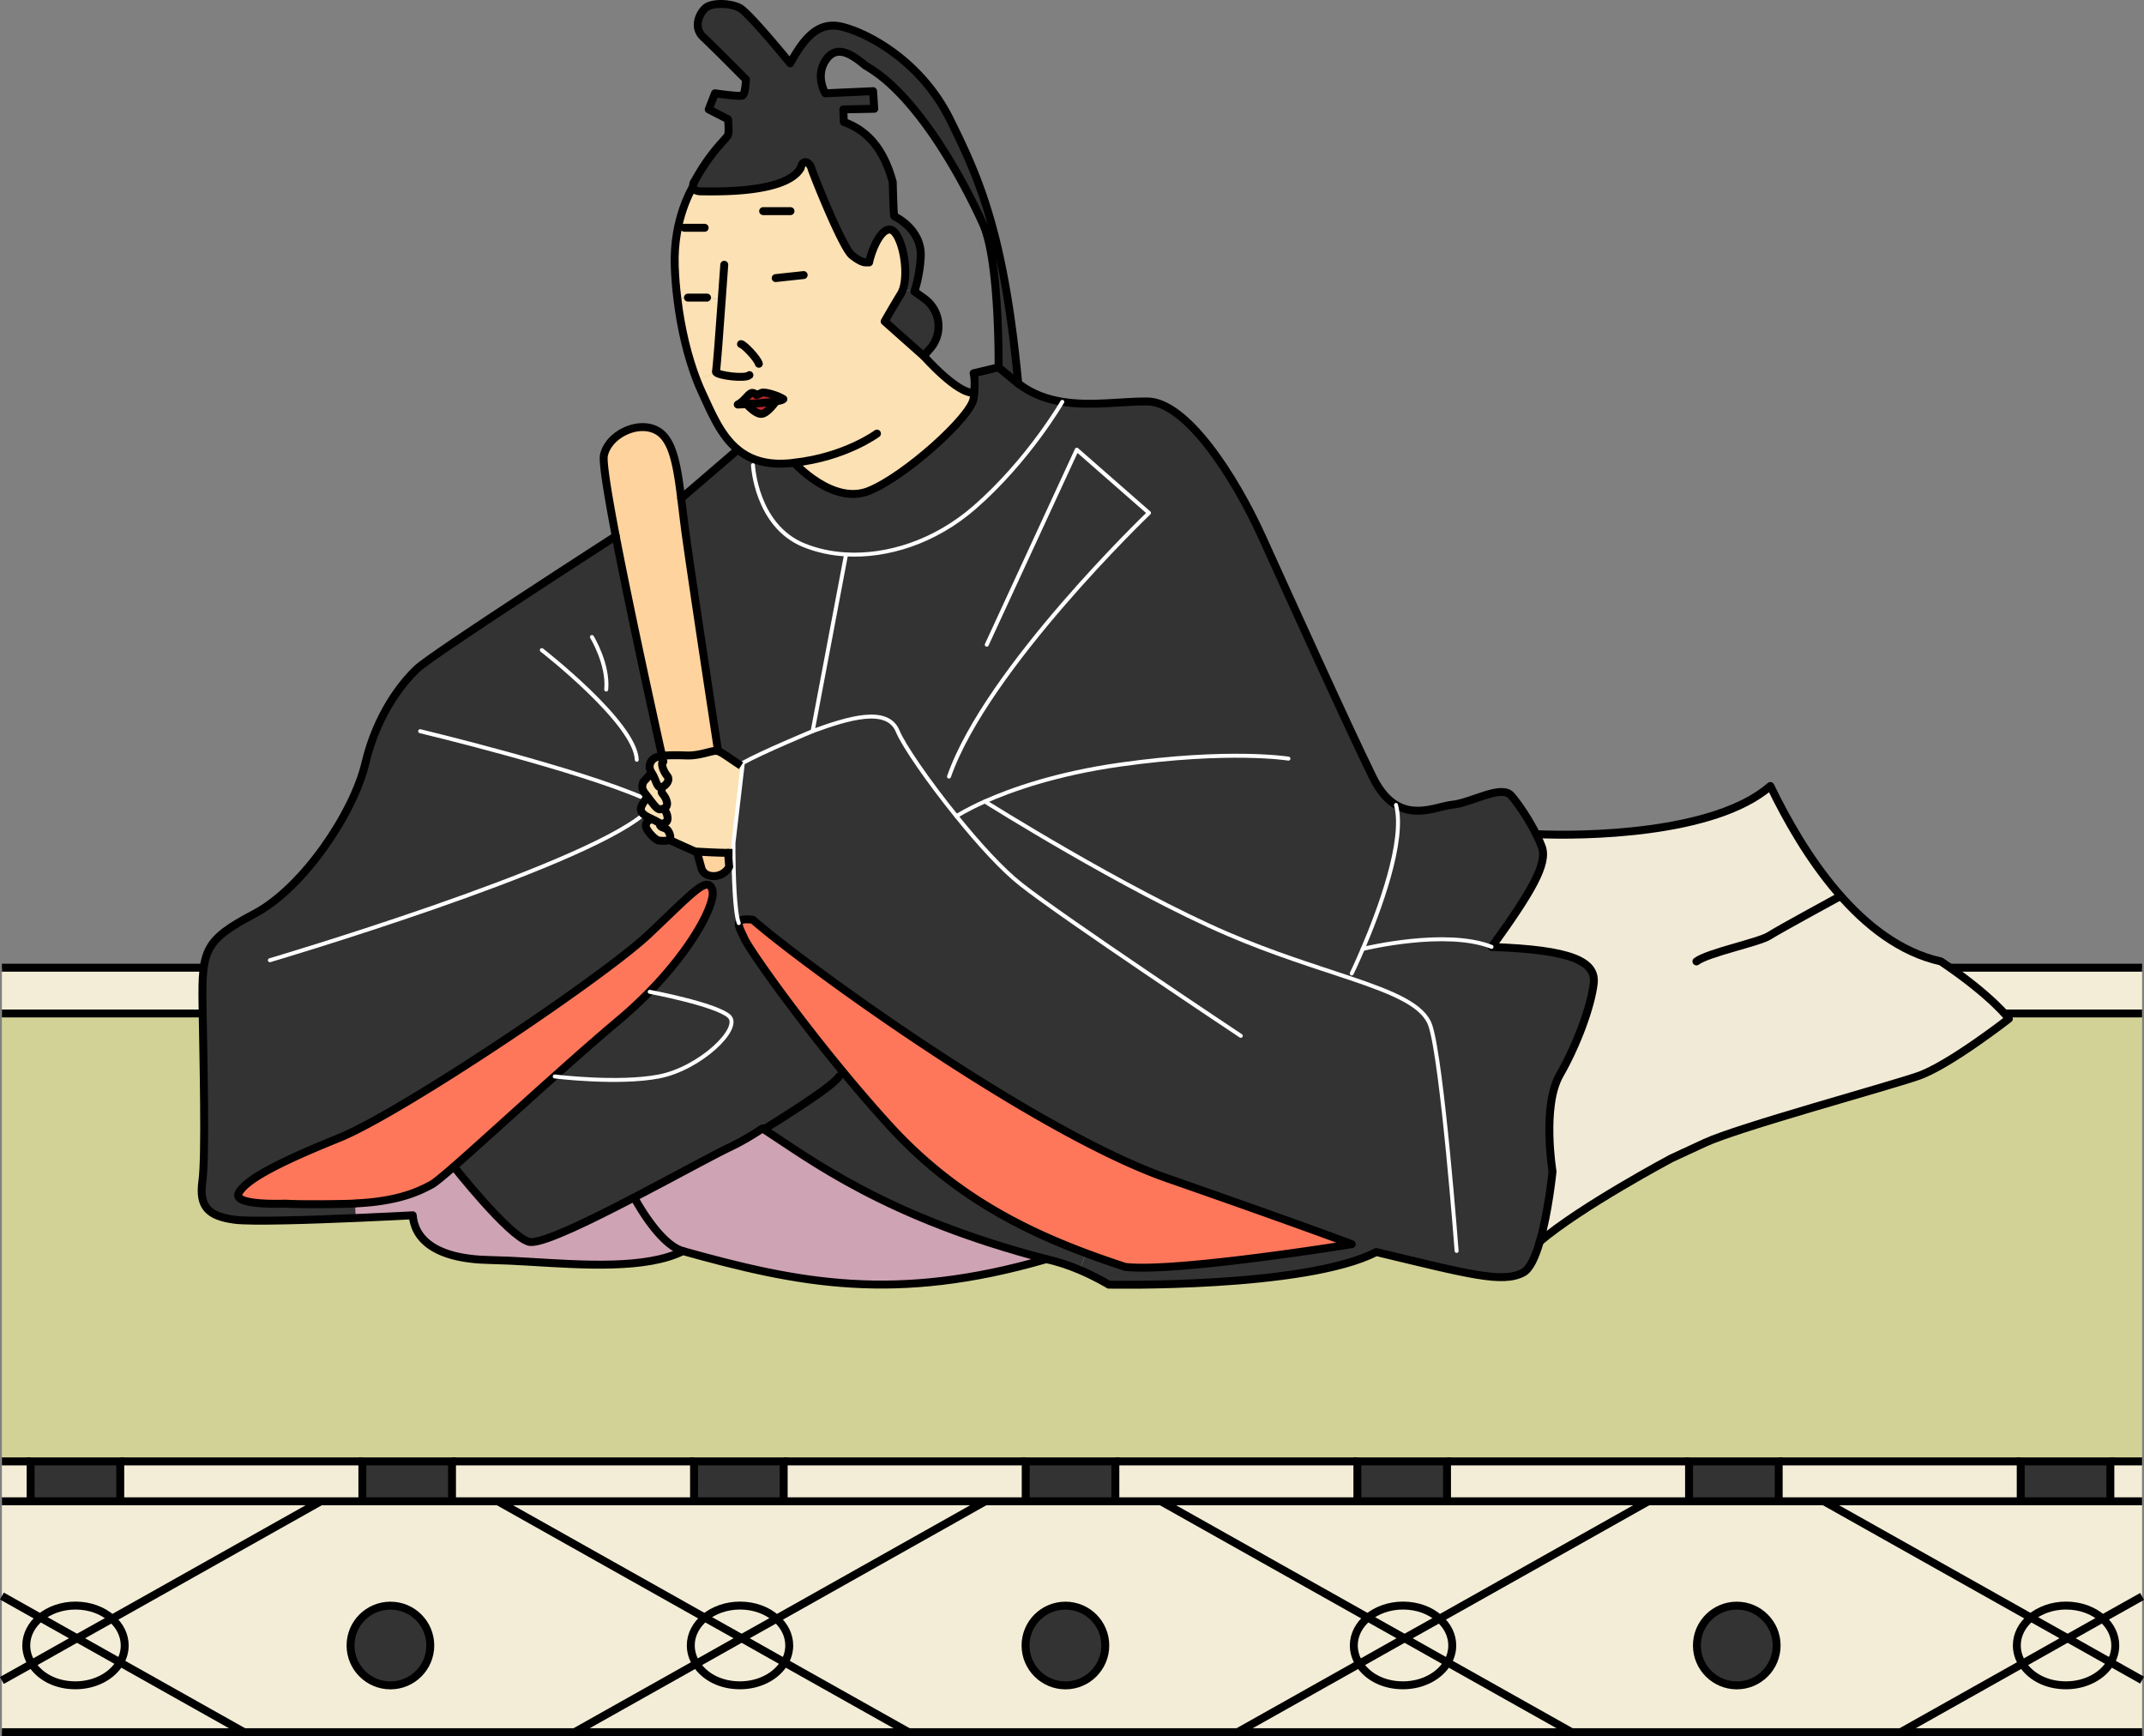 <svg xmlns="http://www.w3.org/2000/svg" viewBox="0 0 270.27 218.83"><rect x="0" y="0" width="270.27" height="218.83" fill="#808080" stroke="none"/><defs><style>.cls-1{fill:#ff775a}.cls-1,.cls-2,.cls-3,.cls-5,.cls-6,.cls-7,.cls-9{stroke-width:0}.cls-2{fill:#fce1b4}.cls-3{fill:#c1272d}.cls-10{stroke-miterlimit:10}.cls-10,.cls-11{stroke:#000}.cls-10,.cls-11,.cls-12{fill:none}.cls-5{fill:#f3edd7}.cls-11,.cls-12{stroke-linecap:round;stroke-linejoin:round}.cls-6{fill:#333}.cls-7{fill:#fed39e}.cls-12{stroke:#fff;stroke-width:.5px}.cls-9{fill:#cea3b4}</style></defs><g id="_畳" data-name="畳"><path d="M.24 184.2h3.62v5.03H.24zM270.03 211.77v6.56h-30.44l15.35-8.63c1.03 1.61 3.11 2.72 5.51 2.72s4.62-1.18 5.62-2.88l3.97 2.23Z" class="cls-5"/><path d="M270.03 201.22v10.55l-3.97-2.23c.38-.65.59-1.38.59-2.14 0-1.3-.62-2.48-1.61-3.38l4.99-2.8Z" class="cls-5"/><path d="M270.03 189.23v11.99l-4.99 2.8c-1.14-1.01-2.77-1.64-4.59-1.64s-3.31.58-4.44 1.51l-26.08-14.66h40.1ZM270.03 121.97v5.77H.24v-5.77h269.79zM266.03 184.2h3.99v5.03h-3.99zM266.65 207.4c0 .76-.21 1.49-.59 2.14l-5.42-3.05 4.39-2.47c1 .89 1.61 2.07 1.61 3.38ZM260.64 206.49l5.42 3.05c-1 1.7-3.13 2.88-5.62 2.88s-4.48-1.1-5.51-2.72l5.71-3.21Z" class="cls-5"/><path d="M254.73 184.2h11.3v5.03h-11.3z" class="cls-6"/><path d="m265.04 204.02-4.39 2.47-4.64-2.6c1.13-.93 2.7-1.51 4.44-1.51 1.82 0 3.45.63 4.59 1.64Z" class="cls-5"/><path d="m260.64 206.49-5.71 3.21c-.44-.69-.69-1.48-.69-2.31 0-1.37.68-2.6 1.77-3.51l4.64 2.6Z" class="cls-5"/><path d="m229.93 189.23 26.08 14.66c-1.09.9-1.77 2.14-1.77 3.51 0 .83.25 1.62.69 2.31l-15.35 8.63h-41.46l-15.64-8.79c.38-.65.59-1.38.59-2.14 0-1.3-.62-2.48-1.61-3.37l26.33-14.8h22.14Zm-5.96 18.17c0-2.77-2.25-5.02-5.02-5.02s-5.03 2.25-5.03 5.02 2.25 5.03 5.03 5.03 5.02-2.25 5.02-5.03ZM254.73 189.23h-30.51v-5.03h30.51v5.03z" class="cls-5"/><path d="M212.92 184.2h11.3v5.03h-11.3zM218.95 202.38c2.77 0 5.02 2.25 5.02 5.02s-2.25 5.03-5.02 5.03-5.03-2.25-5.03-5.03 2.25-5.02 5.03-5.02Z" class="cls-6"/><path d="m207.78 189.23-26.33 14.8c-1.14-1.02-2.77-1.65-4.59-1.65s-3.31.58-4.44 1.51l-26.08-14.66h61.44ZM182.41 189.23v-5.03h30.51v5.03h-30.51zM198.12 218.33H156l15.35-8.63c1.03 1.61 3.12 2.72 5.51 2.72s4.62-1.18 5.62-2.88l15.64 8.79Z" class="cls-5"/><path d="M183.07 207.4c0 .76-.21 1.49-.59 2.14l-5.42-3.05 4.39-2.47c1 .89 1.61 2.07 1.61 3.37ZM177.06 206.49l5.42 3.05c-1 1.7-3.13 2.88-5.62 2.88s-4.48-1.1-5.51-2.72l5.71-3.21Z" class="cls-5"/><path d="M171.11 184.2h11.3v5.03h-11.3z" class="cls-6"/><path d="M176.87 202.38c1.82 0 3.45.63 4.59 1.65l-4.39 2.47-4.64-2.6c1.13-.93 2.7-1.51 4.44-1.51Z" class="cls-5"/><path d="m177.06 206.49-5.71 3.21c-.44-.69-.69-1.48-.69-2.31 0-1.37.68-2.6 1.77-3.51l4.64 2.6Z" class="cls-5"/><path d="m146.35 189.23 26.08 14.66c-1.09.9-1.77 2.14-1.77 3.51 0 .83.25 1.62.69 2.31L156 218.34h-41.46l-15.64-8.79c.38-.65.59-1.38.59-2.14 0-1.3-.62-2.48-1.61-3.37l26.33-14.8h22.14Zm-7.01 18.17c0-2.77-2.25-5.02-5.02-5.02s-5.03 2.25-5.03 5.02 2.25 5.03 5.03 5.03 5.02-2.25 5.02-5.03ZM171.11 189.23H140.6v-5.03h30.51v5.03z" class="cls-5"/><path d="M129.3 184.2h11.3v5.03h-11.3zM134.32 202.38c2.77 0 5.02 2.25 5.02 5.02s-2.25 5.03-5.02 5.03-5.03-2.25-5.03-5.03 2.25-5.02 5.03-5.02Z" class="cls-6"/><path d="m124.2 189.23-26.33 14.8c-1.14-1.02-2.77-1.65-4.59-1.65s-3.31.58-4.44 1.51l-26.08-14.66h61.44ZM129.3 189.23H98.79v-5.03h30.51v5.03zM114.54 218.33H72.42l15.35-8.63c1.03 1.61 3.11 2.72 5.51 2.72s4.62-1.18 5.62-2.88l15.64 8.79Z" class="cls-5"/><path d="M99.49 207.4c0 .76-.21 1.49-.59 2.14l-5.42-3.05 4.39-2.47c1 .89 1.61 2.07 1.61 3.37Z" class="cls-5"/><path d="m93.49 206.49 5.42 3.05c-1 1.7-3.13 2.88-5.62 2.88s-4.48-1.1-5.51-2.72l5.71-3.21Z" class="cls-5"/><path d="M87.49 184.2h11.3v5.03h-11.3z" class="cls-6"/><path d="M93.29 202.38c1.82 0 3.45.63 4.59 1.65l-4.39 2.47-4.64-2.6c1.13-.93 2.7-1.51 4.44-1.51Z" class="cls-5"/><path d="m93.49 206.49-5.71 3.21c-.44-.69-.69-1.48-.69-2.31 0-1.37.68-2.6 1.77-3.51l4.64 2.6Z" class="cls-5"/><path d="m62.77 189.23 26.08 14.66c-1.09.9-1.77 2.14-1.77 3.51 0 .83.25 1.62.69 2.31l-15.35 8.63H30.77l-15.64-8.79c.38-.65.59-1.38.59-2.14 0-1.3-.62-2.48-1.61-3.37l26.33-14.8h22.33Zm-8.52 18.17c0-2.77-2.25-5.02-5.02-5.02s-5.03 2.25-5.03 5.02 2.25 5.03 5.03 5.03 5.02-2.25 5.02-5.03ZM87.49 189.23H56.98v-5.03h30.51v5.03z" class="cls-5"/><path d="M45.68 184.2h11.3v5.03h-11.3zM49.23 202.38c2.77 0 5.02 2.25 5.02 5.02s-2.25 5.03-5.02 5.03-5.03-2.25-5.03-5.03 2.25-5.02 5.03-5.02Z" class="cls-6"/><path d="M45.68 189.23H15.17v-5.03h30.51v5.03zM30.77 218.33H.24v-6.52L4 209.7c1.03 1.61 3.12 2.72 5.51 2.72s4.62-1.18 5.62-2.88l15.64 8.79ZM15.72 207.4c0 .76-.21 1.49-.59 2.14l-5.42-3.05 4.39-2.47c1 .89 1.61 2.07 1.61 3.37Z" class="cls-5"/><path d="M3.86 184.2h11.3v5.03H3.86z" class="cls-6"/><path d="m9.71 206.49 5.42 3.05c-1 1.7-3.13 2.88-5.62 2.88s-4.48-1.1-5.51-2.72l5.71-3.21Z" class="cls-5"/><path d="M9.52 202.38c1.82 0 3.45.63 4.59 1.65l-4.39 2.47-4.64-2.6c1.13-.93 2.7-1.51 4.44-1.51Z" class="cls-5"/><path d="M9.71 206.49 4 209.7c-.44-.69-.69-1.48-.69-2.31 0-1.37.68-2.6 1.77-3.51l4.64 2.6Z" class="cls-5"/><path d="m.24 201.17 4.83 2.72c-1.09.9-1.77 2.14-1.77 3.51 0 .83.25 1.62.69 2.31l-3.76 2.11v-10.64Z" class="cls-5"/><path d="M212.92 184.2H.24v-56.46H270.03v56.46h-57.11z" style="fill:#d2d296;stroke-width:0"/><path d="M.24 189.23h40.19l-26.33 14.8c-1.14-1.02-2.77-1.65-4.59-1.65s-3.31.58-4.44 1.51l-4.83-2.72v-11.94Z" class="cls-5"/><path d="M270.03 218.33H.24M.24 121.97h269.79M.24 127.74h269.79M266.03 184.2h4M224.22 184.2h30.51M182.41 184.2h30.51M140.6 184.2h30.51M98.79 184.2h30.51M56.98 184.2h30.51M15.17 184.2h30.51M.24 184.2h3.62M266.03 189.23h4M224.22 189.23h30.51M182.41 189.23h30.51M140.6 189.23h30.51M98.79 189.23H129.3M56.98 189.23H87.49M15.17 189.23h30.51M.24 189.23h3.62M72.43 218.33l15.34-8.62 5.72-3.22 4.39-2.46 26.32-14.8" class="cls-10"/><path d="m114.54 218.33-15.64-8.79-5.41-3.05-4.64-2.6-26.08-14.66M139.33 207.4c0 2.78-2.25 5.03-5.02 5.03s-5.03-2.25-5.03-5.03 2.25-5.02 5.03-5.02 5.02 2.25 5.02 5.02ZM223.96 207.4c0 2.78-2.25 5.03-5.02 5.03s-5.03-2.25-5.03-5.03 2.25-5.02 5.03-5.02 5.02 2.25 5.02 5.02Z" class="cls-10"/><path d="M97.88 204.03c1 .89 1.61 2.07 1.61 3.37 0 .76-.21 1.49-.59 2.14-1 1.7-3.13 2.88-5.62 2.88s-4.48-1.1-5.51-2.72c-.44-.69-.69-1.48-.69-2.31 0-1.37.68-2.6 1.77-3.51 1.13-.93 2.7-1.51 4.44-1.51 1.82 0 3.45.63 4.59 1.65ZM.24 211.81l3.76-2.1 5.71-3.22 4.4-2.46 26.32-14.8" class="cls-10"/><path d="m30.77 218.33-15.64-8.79-5.42-3.05-4.63-2.6-4.84-2.72" class="cls-10"/><path d="M14.11 204.03c1 .89 1.61 2.07 1.61 3.37 0 .76-.21 1.49-.59 2.14-1 1.7-3.13 2.88-5.62 2.88s-4.48-1.1-5.51-2.72c-.44-.69-.69-1.48-.69-2.31 0-1.37.68-2.6 1.77-3.51 1.13-.93 2.7-1.51 4.44-1.51 1.82 0 3.45.63 4.59 1.65ZM156.01 218.33l15.34-8.62 5.71-3.22 4.4-2.46 26.32-14.8" class="cls-10"/><path d="m198.12 218.33-15.64-8.79-5.42-3.05-4.63-2.6-26.08-14.66" class="cls-10"/><path d="M181.46 204.03c1 .89 1.61 2.07 1.61 3.37 0 .76-.21 1.49-.59 2.14-1 1.7-3.13 2.88-5.62 2.88s-4.48-1.1-5.51-2.72c-.44-.69-.69-1.48-.69-2.31 0-1.37.68-2.6 1.77-3.51 1.13-.93 2.7-1.51 4.44-1.51 1.82 0 3.45.63 4.59 1.65ZM239.59 218.33l15.34-8.62 5.71-3.22 4.4-2.47 4.99-2.8" class="cls-10"/><path d="m270.03 211.77-3.97-2.23-5.42-3.05-4.63-2.6-26.08-14.66" class="cls-10"/><path d="M265.04 204.02c1 .89 1.61 2.07 1.61 3.38 0 .76-.21 1.49-.59 2.14-1 1.7-3.13 2.88-5.62 2.88s-4.48-1.1-5.51-2.72c-.44-.69-.69-1.48-.69-2.31 0-1.37.68-2.6 1.77-3.51 1.13-.93 2.7-1.51 4.44-1.51 1.82 0 3.45.63 4.59 1.64ZM54.24 207.4c0 2.78-2.25 5.03-5.02 5.03s-5.03-2.25-5.03-5.03 2.25-5.02 5.03-5.02 5.02 2.25 5.02 5.02ZM3.86 184.2h11.3v5.03H3.86zM45.68 184.2h11.3v5.03h-11.3zM87.49 184.2h11.3v5.03h-11.3zM129.3 184.2h11.3v5.03h-11.3zM171.11 184.2h11.3v5.03h-11.3zM212.92 184.2h11.3v5.03h-11.3zM254.73 184.2h11.3v5.03h-11.3z" class="cls-10"/></g><g id="_レイヤー_2" data-name="レイヤー 2"><path d="M95.19 57.92c1.13.42 2.47.61 4.09.49.28-.02.57-.04.84-.09s4.87 5.42 9.45 3.54c4.59-1.87 12.86-9.35 13.16-11.63.04-.27.06-.52.08-.75.15-1.73-.08-2.43-.08-2.43l3.15-.75 2.48 2.05c1.7 1.31 3.59 1.97 5.53 2.28s-4.25 7.39-11.09 13.34c-4.99 4.34-10.96 6.19-16.17 5.9-1.91-.1-3.72-.5-5.34-1.17-6.02-2.48-6.39-10.08-6.39-10.08l.27-.71Z" class="cls-6"/><path d="M93 56.68c.64.52 1.35.95 2.19 1.25l-.27.71s.37 7.6 6.39 10.08c1.62.66 3.43 1.07 5.34 1.17v.04l-4.21 22.25s-6.39 2.65-8.8 4l-.04.36-.17-.02c-1.32-.85-2.39-1.67-2.91-1.84-.11-.71-3.28-21.45-4.11-27.54-.21-1.53-.37-2.97-.54-4.31L93 56.69Z" class="cls-6"/><path d="M90.27 46.91s-.03-.06-.02-.09c.09-.27.46-5.21.73-9.03l-1.86-.29h-2.41l-1.33.15c-.17-1.33-.27-2.69-.33-4.06-.23-6.09 2.31-10.07 2.31-10.07.03.31.26.6 1.08.6 1.73 0 10.6.3 12.48-2.93.3-1.35 1.2-.6 1.35 0s3.9 10 5.11 10.98c1.2.97 1.72.9 1.72.9h.45c.53-2.4 2.11-5.26 3.31-3.68 1.09 1.43 1.63 5.15.94 7.12-.08.2-.16.39-.26.55-1.06 1.73-2.03 3.45-2.03 3.45l4.91 4.36s4.35 4.93 6.37 4.61c-.02.23-.04.49-.08.75-.3 2.27-8.57 9.75-13.16 11.63-4.58 1.88-9.45-3.53-9.45-3.53-.27.04-.56.06-.84.08-1.62.12-2.96-.06-4.09-.49-.84-.3-1.55-.72-2.19-1.25-2.17-1.78-3.31-4.62-4.48-7.14-.24-.5-.46-1.04-.68-1.6l2.43-1.02Zm4.56 2.61c-.42-.04-.96 1.05-1.83 1.47l1.1-.05c.11.12 1.12 1.24 1.85 1.24.77 0 1.86-1.58 1.86-1.58.51-.09.87-.19.95-.29-.68-.45-2.39-.96-2.76-.78-.38.19-.64.27-.64.27s-.11-.22-.52-.27Z" class="cls-2"/><path d="M87.88 107.34c.65.04 2.34.14 3.89.16l.14 1.77c-.5.96-1.61 1.33-2.46 1.11-.47-.11-.86-.41-1.02-.87l-.56-2.05v-.11Z" class="cls-7"/><path d="M44.87 153.51c-5.79.25-13.29.49-15.29.22-3.38-.45-4.51-1.69-4.07-4.84.44-3.16.12-15.45.02-22.33-.11-6.88.34-8.12 6.54-11.39 6.2-3.28 12.52-12.75 13.98-18.95 1.47-6.2 4.62-10.15 6.54-11.95 1.92-1.81 25.03-16.7 25.03-16.7 1.93 10.08 5.1 24.37 5.84 27.7-.3.04-.56.11-.75.19-.7.29-1.09 1.13-.56 1.93l-1.05 1.15c-.07.35-.39.73.28 1.54.09.11.19.23.27.34 0 0-.1.11-.24.28-.26.34-.66.92-.64 1.3.02.25.14.45.36.63.27.23.66.42 1.14.64-.56-.02-.97.48-.84.98.14.5 1.12 1.62 1.64 1.69.42.05 1 .07 1.26-.09l3.24 1.46s.11 0 .29.02v.11l.55 2.05c.17.47.56.76 1.02.87l-.32 1.13c-.98 0-2.98 2.12-7.31 6.22-5.72 5.42-31.27 22.55-39.09 25.72-7.83 3.15-11.73 5.26-12.63 6.92-.9 1.65 5.87 1.35 5.87 1.35s1.95.15 7.97.02c.3 0 .58-.02.87-.03l.06 1.81Z" class="cls-6"/><path d="M81.38 100.08c-.67-.8-.35-1.18-.28-1.54l1.05-1.15c.52.8.63 1.7 1.04 1.83.05.02.12.02.19 0s.02.55.02.65.52.53.66 1.23c.09.45-.11.69-.39.8-.15.07-.33.11-.49.11-.39.03-.96-.83-1.54-1.58-.09-.11-.19-.24-.27-.34Z" class="cls-2"/><path d="M84.09 102.67c.06.24.19.82-.19 1.01-.3.15-.49.16-.69.08-.22-.09-.47-.27-.92-.48-.48-.22-.87-.42-1.14-.64-.22-.18-.34-.38-.36-.63-.03-.38.38-.95.64-1.3.14-.17.24-.28.24-.28.57.75 1.15 1.61 1.54 1.58.16 0 .34-.04.49-.11 0 0 .35.53.41.78Z" class="cls-2"/><path d="M244.67 121.18c6.47 4.36 8.57 7.22 8.57 7.22s-7.52 5.87-11.42 7.22c-3.91 1.36-22.71 6.47-26.92 8.43l-4.21 1.95s-11.42 6.08-16.61 10.51c1.1-3.77 1.61-8.86 1.61-8.86s-1.35-8.23.91-12.18c2.25-3.94 3.94-8.68 4.28-11.5.34-2.82-2.83-4.28-12.86-4.62 4.96-6.88 7.11-10.49 6.32-12.63-.18-.49-.42-1.02-.7-1.57 5.77.26 22.46.09 29.52-6.07 4.06 8.43 11.28 19.86 21.5 22.11Z" style="fill:#f1ead7;stroke-width:0"/><path d="m170.2 123.3.2-.61s.59-1.21 1.39-3.09c.38-.09 10.52-2.51 16.24-.26 10.04.34 13.2 1.8 12.86 4.62-.34 2.82-2.03 7.56-4.28 11.5-2.26 3.95-.91 12.18-.91 12.18s-.5 5.09-1.61 8.86c-.55 1.88-1.25 3.44-2.11 3.89-2.59 1.35-6.77.22-18.49-2.6-9.03 4.62-33.73 4.11-33.73 4.11s-1.54-.95-3.66-1.85l.8-2.1c1.63.61 3.28 1.18 4.93 1.72 6.31.75 28.57-2.86 28.57-2.86s-6.32-2.4-23.16-8.27c-16.84-5.87-46.01-27.07-52.34-32.62-1.25-.15-1.7.03-1.76.43-.55-1.49-.65-6.49-.67-8.85v-1.25l1.14-9.73.04-.36c2.41-1.35 8.8-4 8.8-4 4.51-1.65 9.43-3.15 10.73 0 .73 1.78 3.86 6.33 7.41 10.72.08-.06 1.27-.83 3.57-1.86 0 0 17.69 11.14 30.61 16.7 5.72 2.46 11.1 4.11 15.44 5.57Z" class="cls-6"/><path d="M194.34 106.71c.8 2.15-1.35 5.75-6.32 12.63-5.72-2.25-15.86.17-16.24.26 2.02-4.72 5.39-13.65 4.19-18.14 2.61 1.55 5.4.12 7.09-.04 2.37-.22 6.2-2.6 7.44-1.13.95 1.12 2.24 3.06 3.14 4.86.28.55.52 1.08.7 1.57Z" class="cls-6"/><path d="M124.15 101.02c-2.3 1.03-3.49 1.8-3.57 1.86-3.55-4.39-6.68-8.95-7.41-10.72-1.3-3.15-6.22-1.65-10.73 0l4.21-22.25v-.04c5.2.29 11.17-1.56 16.17-5.9 6.84-5.95 11.09-13.33 11.09-13.33 3.64.58 7.47-.08 10.71-.05 4.96.04 11.05 9.55 14.43 16.99 3.38 7.45 10.83 23.91 13.98 30.34.9 1.83 1.91 2.92 2.95 3.54 1.2 4.5-2.16 13.43-4.19 18.14-.8 1.88-1.39 3.09-1.39 3.09l-.2.61c-4.34-1.47-9.72-3.11-15.44-5.57-12.92-5.57-30.61-16.7-30.61-16.7Z" class="cls-6"/><path d="M147.24 148.55c16.85 5.87 23.16 8.27 23.16 8.27s-22.26 3.61-28.57 2.86c-1.65-.54-3.29-1.11-4.93-1.72-8.78-3.29-17.23-7.8-24.85-16.17-1.95-2.15-3.88-4.38-5.7-6.59-6.61-7.99-11.9-15.57-12.49-16.86-.39-.85-.79-1.54-.72-1.97.05-.41.51-.58 1.76-.43 6.33 5.56 35.5 26.76 52.34 32.62Z" class="cls-1"/><path d="m136.9 157.95-.8 2.1c-1.27-.54-2.75-1.06-4.23-1.36-20.2-5.26-29.62-12.5-35.5-16.31l.11-.16s8.61-5.25 9.29-6.55l.59-.49c1.82 2.21 3.75 4.44 5.7 6.59 7.61 8.37 16.07 12.89 24.85 16.17ZM128.37 48.35l-2.48-2.05s.15-13.38-1.95-18.05c-1.84-4.07-6.57-13.35-12.32-18.22-.82-.7-1.67-1.3-2.53-1.78-1.99-1.69-3.75-2.59-5.04-.6-1.28 2 0 4.1 0 4.1l6.02-.27.15 2.22-3.9.08.06 1.58c2.89 1.05 5 3.27 6.17 7.59 0 0 .09 4.3.2 4.3 1.7.87 3.37 2.58 3.33 4.91-.04 2.33-.8 4.58-.8 4.58l-1.47-.25c.69-1.97.15-5.69-.94-7.12-1.2-1.58-2.78 1.28-3.31 3.68h-.45s-.52.07-1.72-.9c-1.21-.98-4.96-10.38-5.11-10.98s-1.05-1.35-1.35 0c-1.88 3.23-10.75 2.93-12.48 2.93-.82 0-1.05-.29-1.08-.6-.02-.22.08-.45.14-.59.02-.03.04-.05.04-.08.03-.04.04-.05.04-.05 2.16-3.94 4.02-5.31 4.19-5.79.17-.51 0-1.98 0-1.98l-2.43-1.24.79-2.03s3.05.45 3.45.28.45-2.03.45-2.03-4-4.05-5.35-5.3c-1.36-1.24-.51-3.04.27-3.72.8-.68 3.1-.62 4.29 0 1.18.62 6.37 6.99 6.37 6.99 1.63-2.92 3.38-5.35 6.48-4.62s9.92 4.17 13.65 11.67c3.72 7.5 6.86 14.53 8.62 33.33Z" class="cls-6"/><path d="M118.33 41.14c0 1.01-.35 2.01-1.08 2.84l-.8.9-4.91-4.36s.97-1.72 2.03-3.45c.1-.16.18-.34.26-.55l1.47.25c.43.29.89.62 1.35.96 1.11.85 1.69 2.13 1.69 3.42Z" class="cls-6"/><path d="M131.87 158.7c-19.06 5.53-31.24 3.05-45.79-1.02-2.99-.81-6.05-6.6-6.05-6.6l-.08-.16c5.08-2.64 10.12-5.43 12.26-6.43 1.84-.87 3.9-2.26 3.9-2.26.08.05.17.11.25.16 5.88 3.81 15.3 11.04 35.5 16.31Z" class="cls-9"/><path d="m106.36 135.19-.59.49c-.68 1.3-9.29 6.55-9.29 6.55l-.11.16c-.08-.05-.17-.11-.25-.16 0 0-2.07 1.4-3.9 2.26-2.14 1-7.18 3.79-12.26 6.43-5.57 2.91-11.17 5.63-12.99 5.63-.12 0-.23 0-.32-.04-2.55-.75-9.42-9.45-9.42-9.45 2.99-2.61 7.86-7.08 12.69-11.38 0 0 8 .99 13.14 0 5.13-.98 10.5-6.08 8.84-7.59-1.65-1.5-10.01-3.08-10.01-3.08 5.72-5.86 8.4-11.36 7.91-12.85-.14-.43-.35-.65-.66-.65l.32-1.13c.85.22 1.95-.15 2.46-1.11l-.14-1.77H92.47c.02 2.36.12 7.36.67 8.85-.06.43.34 1.12.72 1.97.59 1.3 5.88 8.87 12.49 16.86Z" class="cls-6"/><path d="M94.1 50.93c-.65.04-1.1.05-1.1.05.87-.42 1.41-1.5 1.83-1.47.42.04.52.27.52.27s.27-.08.64-.27 2.08.33 2.76.78c-.07.11-.43.2-.95.28-1.02.17-2.63.28-3.7.35Z" class="cls-3"/><path d="M97.8 50.58s-1.09 1.59-1.86 1.59c-.72 0-1.73-1.11-1.85-1.24 1.07-.07 2.69-.19 3.7-.35Z" class="cls-3"/><path d="M90.52 94.67c.52.17 1.59.99 2.91 1.84l.17.02-1.14 9.73v1.25H91.77c-1.55-.02-3.23-.11-3.89-.16-.19 0-.29-.02-.29-.02l-3.24-1.46c.07-.04.11-.09.13-.15.11-.32-.12-.9-.4-1.17-.27-.27-.99-.17-.88-.79.2.08.39.07.69-.08.38-.19.26-.77.19-1.01-.05-.25-.41-.78-.41-.78.28-.11.48-.34.39-.8-.14-.7-.66-1.12-.66-1.23s-.02-.64-.02-.64c.48-.11 1.18-.86.75-1.41-.56-.7-.81-1.56-.55-1.91-.03-.11-.07-.32-.14-.63.76-.1 1.83-.1 3.06-.05 1.71.07 3.24-.66 3.88-.58.04 0 .08 0 .12.03Z" class="cls-2"/><path d="M91.9 128.1c1.66 1.51-3.71 6.61-8.84 7.59-5.14.99-13.14 0-13.14 0 2.81-2.52 5.61-4.97 8-6.99 1.46-1.22 2.78-2.46 3.98-3.68 0 0 8.36 1.58 10.01 3.08Z" class="cls-6"/><path d="m89.13 37.51 1.86.29c-.27 3.82-.64 8.75-.73 9.03 0 .03 0 .05.02.09l-2.43 1.02c-1.12-2.91-2-6.46-2.45-10.28l1.33-.15h2.41Z" class="cls-2"/><path d="M90.52 94.67s-.09-.03-.12-.03c-.64-.08-2.16.65-3.88.58-1.23-.04-2.3-.04-3.06.05-.74-3.33-3.9-17.62-5.84-27.7-1-5.24-1.67-9.34-1.49-10.18.56-2.68 4.52-4.55 6.9-2.99 1.8 1.18 2.33 4.28 2.84 8.4.17 1.34.33 2.78.54 4.31.83 6.1 4 26.84 4.11 27.54Z" class="cls-7"/><path d="M89.8 112.16c.49 1.49-2.19 7-7.91 12.85a53.427 53.427 0 0 1-3.98 3.68c-2.39 2.01-5.19 4.47-8 6.99-4.82 4.3-9.7 8.76-12.69 11.38-1.4 1.21-2.39 2.03-2.76 2.23-1.57.86-4.23 2.16-9.66 2.4-.28 0-.57.02-.87.03-6.02.13-7.97-.02-7.97-.02s-6.77.3-5.87-1.35c.9-1.66 4.81-3.76 12.63-6.92 7.82-3.16 33.37-20.3 39.09-25.72 4.33-4.1 6.32-6.22 7.31-6.22.31 0 .52.22.66.65Z" class="cls-1"/><path d="M84.35 105.86c-.27.16-.84.14-1.26.09-.52-.07-1.5-1.18-1.64-1.69-.13-.5.28-1 .84-.98.45.2.7.39.92.48-.11.62.62.52.88.79.27.27.5.85.4 1.17-.02.06-.06.11-.13.15ZM84.14 97.81c.43.56-.27 1.31-.75 1.4-.07.03-.14.03-.19 0-.42-.12-.52-1.02-1.04-1.83-.53-.8-.14-1.64.56-1.93.19-.08.45-.14.75-.19.07.31.11.52.14.63-.27.34 0 1.21.55 1.91Z" class="cls-2"/><path d="M80.03 151.08s3.06 5.79 6.05 6.6c-4.64 2.31-12.58 1.75-19.27 1.35l.15-2.48c1.82 0 7.42-2.72 12.99-5.63l.08.16Z" class="cls-9"/><path d="m66.97 156.55-.15 2.48c-1.78-.11-3.47-.19-4.98-.22-7.22-.11-9.58-2.82-9.81-5.64 0 0-3.17.17-7.16.34l-.06-1.81c5.42-.24 8.08-1.55 9.66-2.4.38-.2 1.37-1.02 2.76-2.23 0 0 6.86 8.7 9.42 9.45.09.03.19.04.32.04Z" class="cls-9"/><path d="M87.51 22.93c-.04.07-.07.15-.11.22" class="cls-11"/><path d="M87.59 22.8s0 .02-.04.05c0 .03-.03.05-.04.08-.06.14-.16.37-.14.59.03.31.26.6 1.08.6 1.73 0 10.6.3 12.48-2.93.3-1.35 1.2-.6 1.35 0s3.9 10 5.11 10.98c1.2.97 1.72.9 1.72.9h.45c.53-2.4 2.11-5.26 3.31-3.68 1.09 1.43 1.63 5.15.94 7.12-.08.2-.16.39-.26.55-1.06 1.73-2.03 3.45-2.03 3.45l4.91 4.36.8-.9a4.293 4.293 0 0 0-.61-6.26c-.46-.34-.92-.67-1.35-.96 0 0 .75-2.25.8-4.58.04-2.33-1.63-4.05-3.33-4.91-.11 0-.2-4.3-.2-4.3-1.17-4.32-3.28-6.54-6.17-7.59l-.06-1.58 3.9-.08-.15-2.22-6.02.27s-1.28-2.1 0-4.1c1.28-1.99 3.05-1.09 5.04.6.86.49 1.7 1.09 2.53 1.78 5.75 4.87 10.49 14.14 12.32 18.22 2.1 4.66 1.95 18.05 1.95 18.05l2.48 2.05c-1.77-18.8-4.9-25.83-8.62-33.33-3.73-7.5-10.55-10.94-13.65-11.67s-4.85 1.7-6.48 4.62c0 0-5.19-6.37-6.37-6.99-1.19-.62-3.5-.68-4.29 0s-1.63 2.48-.27 3.72c1.35 1.25 5.35 5.3 5.35 5.3s-.05 1.86-.45 2.03-3.45-.28-3.45-.28l-.79 2.03 2.43 1.24s.17 1.47 0 1.98c-.17.49-2.02 1.86-4.19 5.79" class="cls-11"/><path d="M87.37 23.52s-2.54 3.98-2.31 10.07c.05 1.38.16 2.74.33 4.06.45 3.83 1.33 7.38 2.45 10.28.22.56.44 1.1.68 1.6 1.17 2.52 2.31 5.35 4.48 7.14.64.52 1.35.95 2.19 1.25 1.13.42 2.47.61 4.09.49.28-.02.57-.04.84-.09 6.42-.7 10.43-3.67 10.43-3.67M86.27 28.71h2.56M96.2 26.61h3.45" class="cls-11"/><path d="M91.3 33.37s-.14 1.99-.32 4.43c-.27 3.82-.64 8.75-.73 9.03 0 .03 0 .05.02.09.29.42 3.7.86 4.2.36" class="cls-11"/><path d="M93.41 43.37c.3 0 2.02 1.73 2.25 2.48M86.72 37.51h2.41M97.78 35.05l3.53-.38M93 50.99c.87-.42 1.41-1.5 1.83-1.47.42.04.52.27.52.27s.27-.08.64-.27 2.08.33 2.76.78M93 50.99l1.1-.05c1.07-.07 2.69-.19 3.7-.35.51-.08.87-.18.95-.28" class="cls-11"/><path d="M94.1 50.92h0c.11.13 1.12 1.25 1.85 1.25.77 0 1.86-1.58 1.86-1.58M93 56.68l-7.13 6.13M77.62 67.58S54.5 82.46 52.59 84.28c-1.92 1.8-5.07 5.75-6.54 11.95-1.47 6.2-7.78 15.67-13.98 18.95-6.2 3.27-6.65 4.51-6.54 11.39.11 6.88.42 19.17-.02 22.33-.43 3.15.69 4.39 4.07 4.84 2.01.27 9.51.03 15.29-.22 3.98-.17 7.16-.34 7.16-.34.22 2.82 2.59 5.52 9.81 5.64 1.51.03 3.21.11 4.98.22 6.69.4 14.63.96 19.27-1.35 14.55 4.06 26.72 6.55 45.79 1.02 1.48.3 2.96.82 4.23 1.36 2.12.9 3.66 1.85 3.66 1.85s24.7.51 33.73-4.11c11.72 2.82 15.9 3.95 18.49 2.6.87-.45 1.56-2.01 2.11-3.89 1.1-3.77 1.61-8.86 1.61-8.86s-1.35-8.23.91-12.18c2.25-3.94 3.94-8.68 4.28-11.5.34-2.82-2.83-4.28-12.86-4.62 4.96-6.88 7.11-10.49 6.32-12.63-.18-.49-.42-1.02-.7-1.57-.89-1.8-2.18-3.74-3.14-4.86-1.24-1.47-5.07.91-7.44 1.13-1.7.17-4.49 1.59-7.09.04-1.04-.62-2.05-1.71-2.95-3.54-3.15-6.42-10.6-22.89-13.98-30.34-3.38-7.44-9.47-16.95-14.43-16.99-3.23-.03-7.07.64-10.71.04-1.94-.31-3.83-.97-5.53-2.28" class="cls-11"/><path d="M100.12 58.33s4.87 5.42 9.45 3.53c4.59-1.87 12.86-9.35 13.16-11.63.04-.27.06-.52.08-.75.15-1.73-.08-2.43-.08-2.43l3.15-.75" class="cls-11"/><path d="M116.44 44.87s4.35 4.93 6.37 4.61" class="cls-11"/><path d="M94.92 58.63s.37 7.6 6.39 10.08c1.62.66 3.43 1.07 5.34 1.17 5.2.29 11.17-1.56 16.17-5.9 6.84-5.95 11.09-13.33 11.09-13.33M124.39 81.26l11.35-24.58 9.1 7.97s-20.44 19.57-25.21 33.23" class="cls-12"/><path d="M83.62 95.99s0-.03-.02-.09c-.03-.11-.07-.32-.14-.63-.74-3.33-3.9-17.62-5.84-27.7-1-5.24-1.67-9.34-1.49-10.18.56-2.68 4.52-4.55 6.9-2.99 1.8 1.18 2.33 4.28 2.84 8.4.17 1.34.33 2.78.54 4.31.83 6.1 4 26.84 4.11 27.54v.02M44.81 151.7c-.28 0-.57.02-.87.03-6.02.13-7.97-.02-7.97-.02s-6.77.3-5.87-1.35c.9-1.66 4.81-3.76 12.63-6.92 7.82-3.16 33.37-20.3 39.09-25.72 4.33-4.1 6.32-6.22 7.31-6.22.31 0 .52.22.66.65.49 1.49-2.19 7-7.91 12.85a53.427 53.427 0 0 1-3.98 3.68c-2.39 2.01-5.19 4.47-8 6.99-4.82 4.3-9.7 8.76-12.69 11.38-1.4 1.21-2.39 2.03-2.76 2.23-1.57.86-4.23 2.16-9.66 2.4ZM93.14 116.36c.05-.41.51-.58 1.76-.43 6.33 5.56 35.5 26.76 52.34 32.62 16.85 5.87 23.16 8.27 23.16 8.27s-22.26 3.61-28.57 2.86c-1.65-.54-3.29-1.11-4.93-1.72-8.78-3.29-17.23-7.8-24.85-16.17-1.95-2.15-3.88-4.38-5.7-6.59-6.61-7.99-11.9-15.57-12.49-16.86-.39-.85-.79-1.54-.72-1.97ZM80.03 151.08s3.06 5.79 6.05 6.6" class="cls-11"/><path d="M57.23 147.06s6.86 8.7 9.42 9.45c.09.03.19.04.32.04 1.82 0 7.42-2.72 12.99-5.63 5.08-2.64 10.12-5.43 12.26-6.43 1.84-.87 3.9-2.26 3.9-2.26.08.05.17.11.25.16 5.88 3.81 15.3 11.04 35.5 16.31M96.47 142.23s8.61-5.25 9.29-6.55" class="cls-11"/><path d="M81.9 125.01s8.36 1.58 10.01 3.08c1.66 1.51-3.71 6.61-8.84 7.59-5.14.99-13.14 0-13.14 0M34.02 121.03s38.86-11.48 47.13-18.39M52.96 92.16s20.02 4.8 28.45 8.55M68.3 81.94s11.79 9.15 11.97 13.82M74.62 80.29s2.1 3.45 1.8 6.62M106.65 69.91l-4.21 22.25s-6.39 2.65-8.8 4l-.04.36-1.14 9.73v1.25c.02 2.36.12 7.36.67 8.85" class="cls-12"/><path d="M102.43 92.16c4.51-1.65 9.43-3.15 10.73 0 .73 1.78 3.86 6.33 7.41 10.72 2.76 3.43 5.79 6.76 8.17 8.62 5.41 4.27 27.67 19.06 27.67 19.06" class="cls-12"/><path d="M120.57 102.88h0c.08-.06 1.27-.83 3.57-1.86 3.34-1.48 9.01-3.51 17.08-4.65 13.83-1.95 21.2-.75 21.2-.75" class="cls-12"/><path d="M124.15 101.02s17.69 11.14 30.61 16.7c5.72 2.46 11.1 4.11 15.44 5.57 5.46 1.84 9.28 3.41 10.12 6.01 1.5 4.66 3.3 28.37 3.3 28.37" class="cls-12"/><path d="M170.4 122.69s.59-1.21 1.39-3.09c2.02-4.72 5.39-13.65 4.19-18.14" class="cls-12"/><path d="M171.78 119.61h0c.38-.1 10.52-2.52 16.24-.27" class="cls-12"/><path d="M93.42 96.51c-1.32-.85-2.39-1.67-2.91-1.84a.301.301 0 0 0-.12-.03c-.64-.08-2.16.65-3.88.58-1.23-.04-2.3-.04-3.06.05-.3.04-.56.11-.75.19-.7.29-1.09 1.13-.56 1.93.52.8.63 1.7 1.04 1.83.05.02.12.02.19 0 .48-.1 1.18-.85.75-1.4-.56-.7-.81-1.56-.55-1.91" class="cls-10"/><path d="m82.15 97.4-1.05 1.15c-.07.35-.39.73.28 1.54.09.11.19.23.27.34.57.75 1.15 1.61 1.54 1.58.16 0 .34-.04.49-.11.28-.11.48-.34.39-.8-.14-.7-.66-1.12-.66-1.23s-.02-.64-.02-.64" class="cls-10"/><path d="M81.66 100.43s-.1.11-.24.28c-.26.34-.66.92-.64 1.3.02.25.14.45.36.63.27.23.66.42 1.14.64.45.2.7.39.92.48.2.08.39.07.69-.08.38-.19.26-.77.19-1.01-.05-.25-.41-.78-.41-.78" class="cls-10"/><path d="M82.28 103.28c-.56-.02-.97.48-.84.98.14.5 1.12 1.62 1.64 1.69.42.05 1 .07 1.26-.09.07-.04.11-.09.13-.15.11-.32-.12-.9-.4-1.17-.27-.27-.99-.17-.88-.79" class="cls-10"/><path d="m84.09 105.75.27.11 3.24 1.46s.11 0 .29.02c.65.04 2.34.14 3.89.16h.56" class="cls-10"/><path d="m87.88 107.45.56 2.05c.17.47.56.76 1.02.87.85.22 1.95-.15 2.46-1.11l-.14-1.77M193.65 105.14c5.77.26 22.46.09 29.52-6.07 4.06 8.43 11.28 19.86 21.5 22.11 6.47 4.36 8.57 7.22 8.57 7.22s-7.52 5.87-11.42 7.22c-3.91 1.36-22.71 6.47-26.92 8.43l-4.21 1.95s-11.42 6.08-16.61 10.51h0" class="cls-11"/><path d="M232.03 112.93s-7.73 4.2-9.01 5.02c-1.28.83-7.67 2.11-9.17 3.23" class="cls-11"/></g></svg>